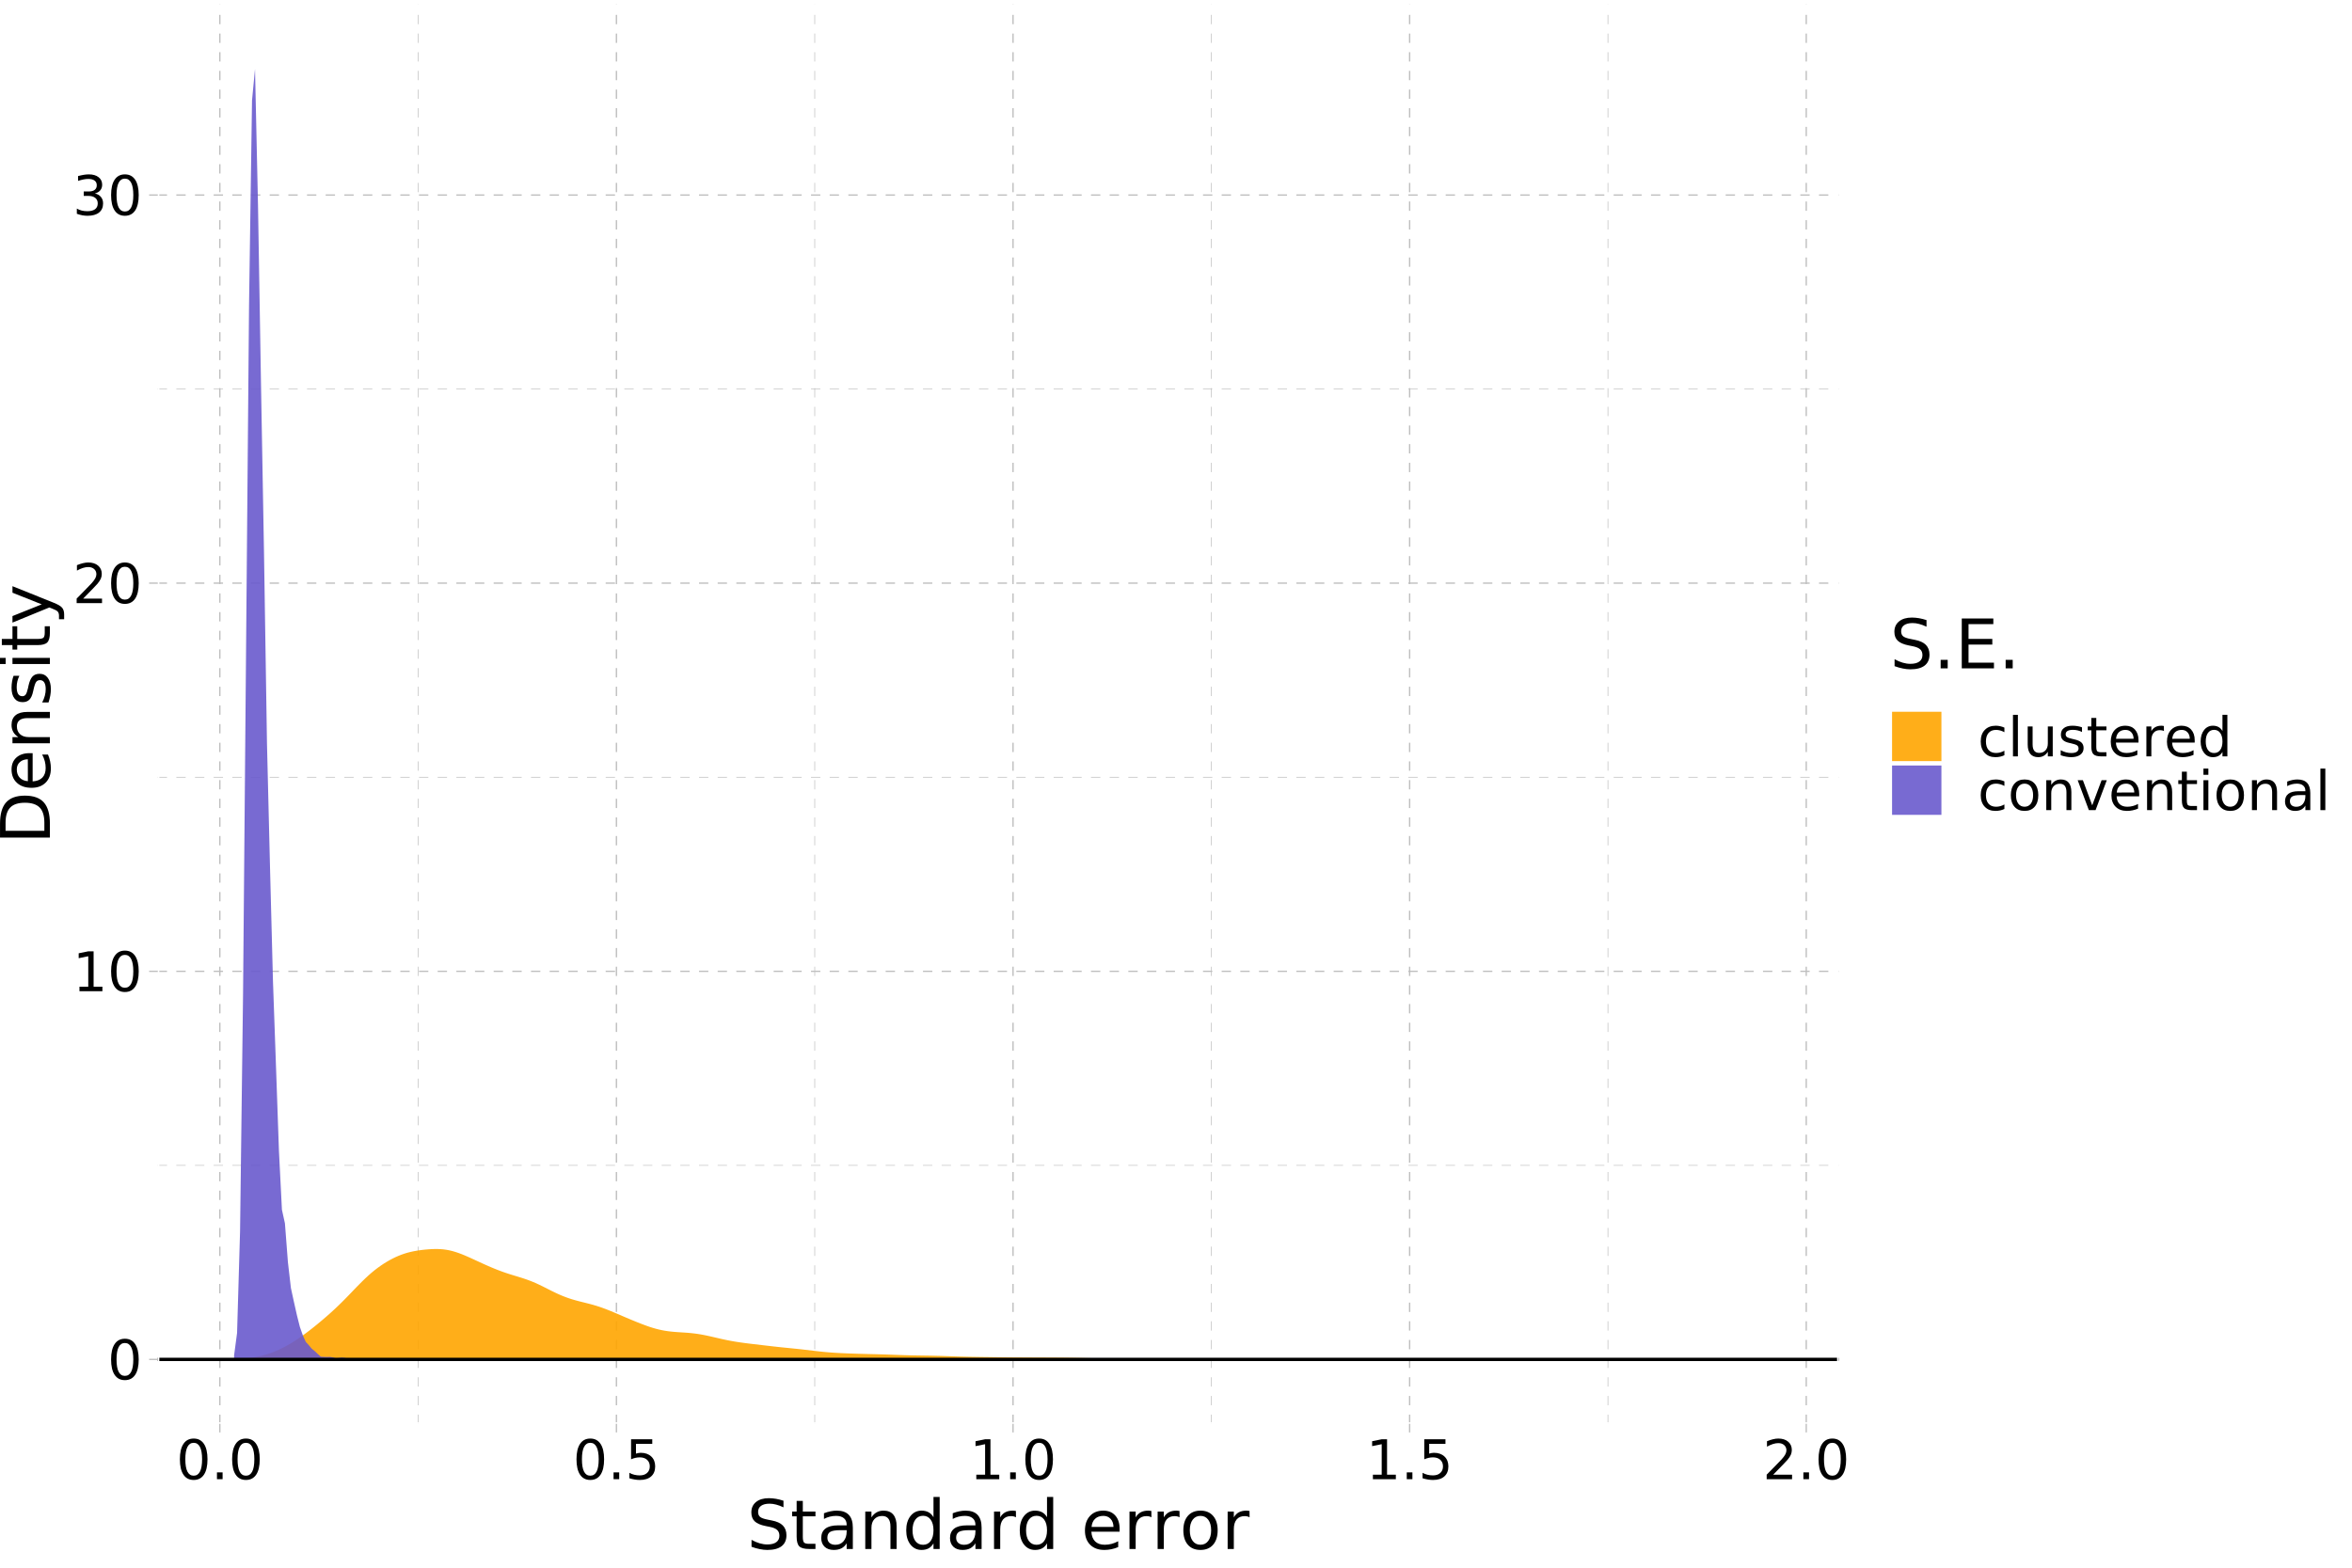 <?xml version="1.0" encoding="UTF-8"?>
<svg xmlns="http://www.w3.org/2000/svg" xmlns:xlink="http://www.w3.org/1999/xlink" width="756pt" height="504pt" viewBox="0 0 756 504" version="1.1">
<defs>
<g>
<symbol overflow="visible" id="glyph0-0">
<path style="stroke:none;" d="M 0.875 3.109 L 0.875 -12.406 L 9.672 -12.406 L 9.672 3.109 Z M 1.859 2.125 L 8.688 2.125 L 8.688 -11.422 L 1.859 -11.422 Z M 1.859 2.125 "/>
</symbol>
<symbol overflow="visible" id="glyph0-1">
<path style="stroke:none;" d="M 5.594 -11.688 C 4.695 -11.688 4.023 -11.242 3.578 -10.359 C 3.129 -9.484 2.906 -8.164 2.906 -6.406 C 2.906 -4.645 3.129 -3.32 3.578 -2.438 C 4.023 -1.562 4.695 -1.125 5.594 -1.125 C 6.488 -1.125 7.16 -1.562 7.609 -2.438 C 8.066 -3.32 8.297 -4.645 8.297 -6.406 C 8.297 -8.164 8.066 -9.484 7.609 -10.359 C 7.16 -11.242 6.488 -11.688 5.594 -11.688 Z M 5.594 -13.062 C 7.031 -13.062 8.129 -12.488 8.891 -11.344 C 9.648 -10.207 10.031 -8.562 10.031 -6.406 C 10.031 -4.238 9.648 -2.586 8.891 -1.453 C 8.129 -0.316 7.031 0.25 5.594 0.25 C 4.156 0.25 3.055 -0.316 2.297 -1.453 C 1.535 -2.586 1.156 -4.238 1.156 -6.406 C 1.156 -8.562 1.535 -10.207 2.297 -11.344 C 3.055 -12.488 4.156 -13.062 5.594 -13.062 Z M 5.594 -13.062 "/>
</symbol>
<symbol overflow="visible" id="glyph0-2">
<path style="stroke:none;" d="M 2.188 -1.453 L 5.016 -1.453 L 5.016 -11.25 L 1.938 -10.625 L 1.938 -12.203 L 5 -12.828 L 6.734 -12.828 L 6.734 -1.453 L 9.562 -1.453 L 9.562 0 L 2.188 0 Z M 2.188 -1.453 "/>
</symbol>
<symbol overflow="visible" id="glyph0-3">
<path style="stroke:none;" d="M 3.375 -1.453 L 9.438 -1.453 L 9.438 0 L 1.281 0 L 1.281 -1.453 C 1.945 -2.141 2.848 -3.055 3.984 -4.203 C 5.117 -5.348 5.832 -6.086 6.125 -6.422 C 6.676 -7.047 7.062 -7.57 7.281 -8 C 7.508 -8.438 7.625 -8.863 7.625 -9.281 C 7.625 -9.969 7.383 -10.523 6.906 -10.953 C 6.426 -11.379 5.801 -11.594 5.031 -11.594 C 4.488 -11.594 3.914 -11.5 3.312 -11.312 C 2.707 -11.125 2.062 -10.836 1.375 -10.453 L 1.375 -12.203 C 2.07 -12.484 2.723 -12.695 3.328 -12.844 C 3.941 -12.988 4.5 -13.062 5 -13.062 C 6.332 -13.062 7.391 -12.727 8.172 -12.062 C 8.961 -11.395 9.359 -10.504 9.359 -9.391 C 9.359 -8.867 9.258 -8.367 9.062 -7.891 C 8.863 -7.422 8.504 -6.867 7.984 -6.234 C 7.848 -6.066 7.395 -5.582 6.625 -4.781 C 5.852 -3.988 4.77 -2.879 3.375 -1.453 Z M 3.375 -1.453 "/>
</symbol>
<symbol overflow="visible" id="glyph0-4">
<path style="stroke:none;" d="M 7.141 -6.922 C 7.973 -6.742 8.617 -6.375 9.078 -5.812 C 9.547 -5.25 9.781 -4.555 9.781 -3.734 C 9.781 -2.461 9.344 -1.477 8.469 -0.781 C 7.602 -0.094 6.367 0.25 4.766 0.25 C 4.223 0.25 3.664 0.195 3.094 0.094 C 2.531 -0.008 1.945 -0.172 1.344 -0.391 L 1.344 -2.062 C 1.82 -1.781 2.348 -1.566 2.922 -1.422 C 3.492 -1.285 4.094 -1.219 4.719 -1.219 C 5.801 -1.219 6.629 -1.43 7.203 -1.859 C 7.773 -2.285 8.062 -2.91 8.062 -3.734 C 8.062 -4.484 7.797 -5.07 7.266 -5.5 C 6.734 -5.926 5.992 -6.141 5.047 -6.141 L 3.562 -6.141 L 3.562 -7.562 L 5.125 -7.562 C 5.977 -7.562 6.629 -7.734 7.078 -8.078 C 7.523 -8.422 7.75 -8.91 7.75 -9.547 C 7.75 -10.211 7.516 -10.719 7.047 -11.062 C 6.586 -11.414 5.922 -11.594 5.047 -11.594 C 4.578 -11.594 4.066 -11.539 3.516 -11.438 C 2.973 -11.332 2.379 -11.176 1.734 -10.969 L 1.734 -12.516 C 2.391 -12.691 3.004 -12.828 3.578 -12.922 C 4.148 -13.016 4.691 -13.062 5.203 -13.062 C 6.523 -13.062 7.566 -12.758 8.328 -12.156 C 9.098 -11.562 9.484 -10.754 9.484 -9.734 C 9.484 -9.023 9.281 -8.426 8.875 -7.938 C 8.469 -7.445 7.891 -7.109 7.141 -6.922 Z M 7.141 -6.922 "/>
</symbol>
<symbol overflow="visible" id="glyph0-5">
<path style="stroke:none;" d="M 1.875 -2.188 L 3.688 -2.188 L 3.688 0 L 1.875 0 Z M 1.875 -2.188 "/>
</symbol>
<symbol overflow="visible" id="glyph0-6">
<path style="stroke:none;" d="M 1.906 -12.828 L 8.719 -12.828 L 8.719 -11.359 L 3.484 -11.359 L 3.484 -8.219 C 3.734 -8.301 3.984 -8.363 4.234 -8.406 C 4.492 -8.457 4.75 -8.484 5 -8.484 C 6.426 -8.484 7.555 -8.086 8.391 -7.297 C 9.234 -6.516 9.656 -5.453 9.656 -4.109 C 9.656 -2.734 9.223 -1.66 8.359 -0.891 C 7.504 -0.129 6.297 0.25 4.734 0.25 C 4.191 0.25 3.641 0.203 3.078 0.109 C 2.523 0.016 1.953 -0.117 1.359 -0.297 L 1.359 -2.047 C 1.867 -1.766 2.398 -1.555 2.953 -1.422 C 3.504 -1.285 4.086 -1.219 4.703 -1.219 C 5.691 -1.219 6.473 -1.477 7.047 -2 C 7.629 -2.52 7.922 -3.223 7.922 -4.109 C 7.922 -5.004 7.629 -5.711 7.047 -6.234 C 6.473 -6.754 5.691 -7.016 4.703 -7.016 C 4.234 -7.016 3.77 -6.961 3.312 -6.859 C 2.852 -6.754 2.383 -6.598 1.906 -6.391 Z M 1.906 -12.828 "/>
</symbol>
<symbol overflow="visible" id="glyph0-7">
<path style="stroke:none;" d="M 8.578 -9.25 L 8.578 -7.781 C 8.129 -8.02 7.68 -8.203 7.234 -8.328 C 6.785 -8.453 6.332 -8.516 5.875 -8.516 C 4.852 -8.516 4.055 -8.188 3.484 -7.531 C 2.922 -6.883 2.641 -5.973 2.641 -4.797 C 2.641 -3.629 2.922 -2.719 3.484 -2.062 C 4.055 -1.414 4.852 -1.094 5.875 -1.094 C 6.332 -1.094 6.785 -1.148 7.234 -1.266 C 7.68 -1.391 8.129 -1.578 8.578 -1.828 L 8.578 -0.375 C 8.141 -0.164 7.68 -0.008 7.203 0.094 C 6.734 0.195 6.234 0.25 5.703 0.25 C 4.254 0.25 3.102 -0.203 2.25 -1.109 C 1.395 -2.023 0.969 -3.254 0.969 -4.797 C 0.969 -6.367 1.398 -7.602 2.266 -8.5 C 3.129 -9.406 4.312 -9.859 5.812 -9.859 C 6.289 -9.859 6.758 -9.805 7.219 -9.703 C 7.688 -9.598 8.141 -9.445 8.578 -9.25 Z M 8.578 -9.25 "/>
</symbol>
<symbol overflow="visible" id="glyph0-8">
<path style="stroke:none;" d="M 1.656 -13.359 L 3.234 -13.359 L 3.234 0 L 1.656 0 Z M 1.656 -13.359 "/>
</symbol>
<symbol overflow="visible" id="glyph0-9">
<path style="stroke:none;" d="M 1.5 -3.797 L 1.5 -9.625 L 3.078 -9.625 L 3.078 -3.859 C 3.078 -2.941 3.254 -2.254 3.609 -1.797 C 3.961 -1.348 4.492 -1.125 5.203 -1.125 C 6.055 -1.125 6.727 -1.395 7.219 -1.938 C 7.719 -2.477 7.969 -3.223 7.969 -4.172 L 7.969 -9.625 L 9.547 -9.625 L 9.547 0 L 7.969 0 L 7.969 -1.484 C 7.582 -0.891 7.133 -0.453 6.625 -0.172 C 6.125 0.109 5.539 0.25 4.875 0.25 C 3.77 0.25 2.93 -0.094 2.359 -0.781 C 1.785 -1.469 1.5 -2.473 1.5 -3.797 Z M 1.5 -3.797 "/>
</symbol>
<symbol overflow="visible" id="glyph0-10">
<path style="stroke:none;" d="M 7.797 -9.344 L 7.797 -7.844 C 7.348 -8.07 6.879 -8.242 6.391 -8.359 C 5.91 -8.473 5.414 -8.531 4.906 -8.531 C 4.125 -8.531 3.535 -8.41 3.141 -8.172 C 2.742 -7.93 2.547 -7.57 2.547 -7.094 C 2.547 -6.719 2.688 -6.426 2.969 -6.219 C 3.25 -6.008 3.816 -5.812 4.672 -5.625 L 5.203 -5.5 C 6.328 -5.258 7.125 -4.922 7.594 -4.484 C 8.07 -4.047 8.312 -3.438 8.312 -2.656 C 8.312 -1.758 7.957 -1.051 7.25 -0.531 C 6.539 -0.008 5.566 0.25 4.328 0.25 C 3.816 0.25 3.281 0.195 2.719 0.094 C 2.156 0 1.566 -0.148 0.953 -0.359 L 0.953 -1.984 C 1.535 -1.68 2.109 -1.453 2.672 -1.297 C 3.242 -1.148 3.805 -1.078 4.359 -1.078 C 5.109 -1.078 5.68 -1.203 6.078 -1.453 C 6.484 -1.711 6.688 -2.07 6.688 -2.531 C 6.688 -2.957 6.539 -3.285 6.25 -3.516 C 5.957 -3.742 5.32 -3.969 4.344 -4.188 L 3.797 -4.312 C 2.816 -4.52 2.109 -4.836 1.672 -5.266 C 1.234 -5.691 1.016 -6.273 1.016 -7.016 C 1.016 -7.922 1.336 -8.617 1.984 -9.109 C 2.629 -9.609 3.539 -9.859 4.719 -9.859 C 5.301 -9.859 5.848 -9.812 6.359 -9.719 C 6.879 -9.633 7.359 -9.508 7.797 -9.344 Z M 7.797 -9.344 "/>
</symbol>
<symbol overflow="visible" id="glyph0-11">
<path style="stroke:none;" d="M 3.219 -12.359 L 3.219 -9.625 L 6.484 -9.625 L 6.484 -8.391 L 3.219 -8.391 L 3.219 -3.172 C 3.219 -2.391 3.32 -1.883 3.531 -1.656 C 3.75 -1.438 4.191 -1.328 4.859 -1.328 L 6.484 -1.328 L 6.484 0 L 4.859 0 C 3.641 0 2.797 -0.223 2.328 -0.672 C 1.859 -1.129 1.625 -1.961 1.625 -3.172 L 1.625 -8.391 L 0.469 -8.391 L 0.469 -9.625 L 1.625 -9.625 L 1.625 -12.359 Z M 3.219 -12.359 "/>
</symbol>
<symbol overflow="visible" id="glyph0-12">
<path style="stroke:none;" d="M 9.891 -5.203 L 9.891 -4.438 L 2.625 -4.438 C 2.688 -3.344 3.008 -2.508 3.594 -1.938 C 4.188 -1.375 5.008 -1.094 6.062 -1.094 C 6.664 -1.094 7.25 -1.164 7.812 -1.312 C 8.383 -1.457 8.953 -1.68 9.516 -1.984 L 9.516 -0.484 C 8.953 -0.242 8.367 -0.062 7.766 0.062 C 7.172 0.188 6.57 0.25 5.969 0.25 C 4.426 0.25 3.207 -0.195 2.312 -1.094 C 1.414 -1.988 0.969 -3.195 0.969 -4.719 C 0.969 -6.289 1.391 -7.539 2.234 -8.469 C 3.086 -9.395 4.238 -9.859 5.688 -9.859 C 6.977 -9.859 8 -9.441 8.75 -8.609 C 9.508 -7.773 9.891 -6.641 9.891 -5.203 Z M 8.312 -5.672 C 8.301 -6.535 8.055 -7.223 7.578 -7.734 C 7.109 -8.254 6.484 -8.516 5.703 -8.516 C 4.816 -8.516 4.109 -8.266 3.578 -7.766 C 3.055 -7.266 2.754 -6.562 2.672 -5.656 Z M 8.312 -5.672 "/>
</symbol>
<symbol overflow="visible" id="glyph0-13">
<path style="stroke:none;" d="M 7.234 -8.141 C 7.055 -8.242 6.863 -8.316 6.656 -8.359 C 6.445 -8.41 6.219 -8.438 5.969 -8.438 C 5.07 -8.438 4.383 -8.145 3.906 -7.562 C 3.426 -6.988 3.188 -6.156 3.188 -5.062 L 3.188 0 L 1.594 0 L 1.594 -9.625 L 3.188 -9.625 L 3.188 -8.125 C 3.52 -8.707 3.953 -9.141 4.484 -9.422 C 5.016 -9.711 5.66 -9.859 6.422 -9.859 C 6.535 -9.859 6.656 -9.848 6.781 -9.828 C 6.914 -9.816 7.062 -9.797 7.219 -9.766 Z M 7.234 -8.141 "/>
</symbol>
<symbol overflow="visible" id="glyph0-14">
<path style="stroke:none;" d="M 7.984 -8.156 L 7.984 -13.359 L 9.562 -13.359 L 9.562 0 L 7.984 0 L 7.984 -1.438 C 7.648 -0.863 7.227 -0.438 6.719 -0.156 C 6.219 0.113 5.613 0.25 4.906 0.25 C 3.738 0.25 2.789 -0.211 2.062 -1.141 C 1.332 -2.066 0.969 -3.285 0.969 -4.797 C 0.969 -6.305 1.332 -7.523 2.062 -8.453 C 2.789 -9.391 3.738 -9.859 4.906 -9.859 C 5.613 -9.859 6.219 -9.719 6.719 -9.438 C 7.227 -9.156 7.648 -8.727 7.984 -8.156 Z M 2.609 -4.797 C 2.609 -3.641 2.844 -2.727 3.312 -2.062 C 3.789 -1.406 4.453 -1.078 5.297 -1.078 C 6.129 -1.078 6.785 -1.406 7.266 -2.062 C 7.742 -2.727 7.984 -3.641 7.984 -4.797 C 7.984 -5.961 7.742 -6.875 7.266 -7.531 C 6.785 -8.195 6.129 -8.531 5.297 -8.531 C 4.453 -8.531 3.789 -8.195 3.312 -7.531 C 2.844 -6.875 2.609 -5.961 2.609 -4.797 Z M 2.609 -4.797 "/>
</symbol>
<symbol overflow="visible" id="glyph0-15">
<path style="stroke:none;" d="M 5.391 -8.516 C 4.535 -8.516 3.863 -8.18 3.375 -7.516 C 2.883 -6.859 2.641 -5.953 2.641 -4.797 C 2.641 -3.648 2.883 -2.742 3.375 -2.078 C 3.863 -1.422 4.535 -1.094 5.391 -1.094 C 6.234 -1.094 6.898 -1.422 7.391 -2.078 C 7.879 -2.742 8.125 -3.648 8.125 -4.797 C 8.125 -5.941 7.879 -6.848 7.391 -7.516 C 6.898 -8.18 6.234 -8.516 5.391 -8.516 Z M 5.391 -9.859 C 6.766 -9.859 7.844 -9.41 8.625 -8.516 C 9.406 -7.617 9.797 -6.379 9.797 -4.797 C 9.797 -3.223 9.406 -1.988 8.625 -1.094 C 7.844 -0.195 6.766 0.25 5.391 0.25 C 4.004 0.25 2.922 -0.195 2.141 -1.094 C 1.359 -1.988 0.969 -3.223 0.969 -4.797 C 0.969 -6.379 1.359 -7.617 2.141 -8.516 C 2.922 -9.41 4.004 -9.859 5.391 -9.859 Z M 5.391 -9.859 "/>
</symbol>
<symbol overflow="visible" id="glyph0-16">
<path style="stroke:none;" d="M 9.656 -5.812 L 9.656 0 L 8.078 0 L 8.078 -5.75 C 8.078 -6.664 7.898 -7.348 7.547 -7.797 C 7.191 -8.254 6.656 -8.484 5.938 -8.484 C 5.094 -8.484 4.422 -8.207 3.922 -7.656 C 3.43 -7.113 3.188 -6.375 3.188 -5.438 L 3.188 0 L 1.594 0 L 1.594 -9.625 L 3.188 -9.625 L 3.188 -8.125 C 3.562 -8.707 4.004 -9.141 4.516 -9.422 C 5.035 -9.711 5.629 -9.859 6.297 -9.859 C 7.398 -9.859 8.234 -9.516 8.797 -8.828 C 9.367 -8.141 9.656 -7.133 9.656 -5.812 Z M 9.656 -5.812 "/>
</symbol>
<symbol overflow="visible" id="glyph0-17">
<path style="stroke:none;" d="M 0.531 -9.625 L 2.203 -9.625 L 5.203 -1.547 L 8.219 -9.625 L 9.891 -9.625 L 6.281 0 L 4.125 0 Z M 0.531 -9.625 "/>
</symbol>
<symbol overflow="visible" id="glyph0-18">
<path style="stroke:none;" d="M 1.656 -9.625 L 3.234 -9.625 L 3.234 0 L 1.656 0 Z M 1.656 -13.359 L 3.234 -13.359 L 3.234 -11.359 L 1.656 -11.359 Z M 1.656 -13.359 "/>
</symbol>
<symbol overflow="visible" id="glyph0-19">
<path style="stroke:none;" d="M 6.031 -4.844 C 4.75 -4.844 3.863 -4.691 3.375 -4.391 C 2.883 -4.098 2.641 -3.602 2.641 -2.906 C 2.641 -2.344 2.82 -1.895 3.188 -1.562 C 3.562 -1.238 4.066 -1.078 4.703 -1.078 C 5.578 -1.078 6.281 -1.383 6.812 -2 C 7.344 -2.625 7.609 -3.453 7.609 -4.484 L 7.609 -4.844 Z M 9.188 -5.484 L 9.188 0 L 7.609 0 L 7.609 -1.453 C 7.242 -0.867 6.789 -0.438 6.25 -0.156 C 5.719 0.113 5.062 0.25 4.281 0.25 C 3.289 0.25 2.504 -0.023 1.922 -0.578 C 1.348 -1.129 1.062 -1.867 1.062 -2.797 C 1.062 -3.879 1.422 -4.695 2.141 -5.25 C 2.867 -5.801 3.953 -6.078 5.391 -6.078 L 7.609 -6.078 L 7.609 -6.234 C 7.609 -6.953 7.367 -7.508 6.891 -7.906 C 6.41 -8.312 5.738 -8.516 4.875 -8.516 C 4.32 -8.516 3.785 -8.445 3.266 -8.312 C 2.742 -8.188 2.242 -7.988 1.766 -7.719 L 1.766 -9.188 C 2.336 -9.406 2.895 -9.57 3.438 -9.688 C 3.988 -9.801 4.52 -9.859 5.031 -9.859 C 6.426 -9.859 7.469 -9.492 8.156 -8.766 C 8.844 -8.047 9.188 -6.953 9.188 -5.484 Z M 9.188 -5.484 "/>
</symbol>
<symbol overflow="visible" id="glyph1-0">
<path style="stroke:none;" d="M 1.094 3.891 L 1.094 -15.516 L 12.094 -15.516 L 12.094 3.891 Z M 2.328 2.672 L 10.875 2.672 L 10.875 -14.281 L 2.328 -14.281 Z M 2.328 2.672 "/>
</symbol>
<symbol overflow="visible" id="glyph1-1">
<path style="stroke:none;" d="M 11.781 -15.516 L 11.781 -13.391 C 10.945 -13.785 10.164 -14.078 9.438 -14.266 C 8.707 -14.461 8.004 -14.562 7.328 -14.562 C 6.141 -14.562 5.223 -14.332 4.578 -13.875 C 3.941 -13.414 3.625 -12.766 3.625 -11.922 C 3.625 -11.211 3.836 -10.676 4.266 -10.312 C 4.691 -9.957 5.5 -9.664 6.688 -9.438 L 8 -9.172 C 9.625 -8.867 10.816 -8.328 11.578 -7.547 C 12.348 -6.766 12.734 -5.723 12.734 -4.422 C 12.734 -2.867 12.211 -1.691 11.172 -0.891 C 10.129 -0.086 8.602 0.312 6.594 0.312 C 5.832 0.312 5.023 0.223 4.172 0.047 C 3.316 -0.117 2.43 -0.367 1.516 -0.703 L 1.516 -2.938 C 2.398 -2.445 3.266 -2.078 4.109 -1.828 C 4.953 -1.578 5.781 -1.453 6.594 -1.453 C 7.832 -1.453 8.785 -1.691 9.453 -2.172 C 10.129 -2.66 10.469 -3.359 10.469 -4.266 C 10.469 -5.055 10.227 -5.672 9.75 -6.109 C 9.27 -6.555 8.477 -6.891 7.375 -7.109 L 6.047 -7.375 C 4.43 -7.695 3.258 -8.203 2.531 -8.891 C 1.812 -9.578 1.453 -10.531 1.453 -11.75 C 1.453 -13.164 1.953 -14.281 2.953 -15.094 C 3.953 -15.914 5.328 -16.328 7.078 -16.328 C 7.828 -16.328 8.594 -16.258 9.375 -16.125 C 10.156 -15.988 10.957 -15.785 11.781 -15.516 Z M 11.781 -15.516 "/>
</symbol>
<symbol overflow="visible" id="glyph1-2">
<path style="stroke:none;" d="M 4.031 -15.453 L 4.031 -12.031 L 8.094 -12.031 L 8.094 -10.5 L 4.031 -10.5 L 4.031 -3.969 C 4.031 -2.988 4.16 -2.359 4.422 -2.078 C 4.691 -1.797 5.238 -1.656 6.062 -1.656 L 8.094 -1.656 L 8.094 0 L 6.062 0 C 4.539 0 3.488 -0.281 2.906 -0.844 C 2.332 -1.414 2.047 -2.457 2.047 -3.969 L 2.047 -10.5 L 0.594 -10.5 L 0.594 -12.031 L 2.047 -12.031 L 2.047 -15.453 Z M 4.031 -15.453 "/>
</symbol>
<symbol overflow="visible" id="glyph1-3">
<path style="stroke:none;" d="M 7.547 -6.047 C 5.941 -6.047 4.832 -5.863 4.219 -5.5 C 3.602 -5.133 3.297 -4.508 3.297 -3.625 C 3.297 -2.926 3.523 -2.367 3.984 -1.953 C 4.453 -1.547 5.082 -1.344 5.875 -1.344 C 6.969 -1.344 7.844 -1.727 8.5 -2.5 C 9.164 -3.281 9.5 -4.316 9.5 -5.609 L 9.5 -6.047 Z M 11.484 -6.859 L 11.484 0 L 9.5 0 L 9.5 -1.828 C 9.051 -1.098 8.488 -0.555 7.812 -0.203 C 7.145 0.141 6.32 0.312 5.344 0.312 C 4.113 0.312 3.133 -0.031 2.406 -0.719 C 1.688 -1.414 1.328 -2.344 1.328 -3.5 C 1.328 -4.852 1.781 -5.875 2.688 -6.562 C 3.594 -7.25 4.941 -7.594 6.734 -7.594 L 9.5 -7.594 L 9.5 -7.781 C 9.5 -8.695 9.203 -9.398 8.609 -9.891 C 8.016 -10.391 7.176 -10.641 6.094 -10.641 C 5.406 -10.641 4.734 -10.555 4.078 -10.391 C 3.43 -10.234 2.805 -9.988 2.203 -9.656 L 2.203 -11.484 C 2.922 -11.766 3.617 -11.973 4.297 -12.109 C 4.984 -12.254 5.648 -12.328 6.297 -12.328 C 8.035 -12.328 9.332 -11.875 10.188 -10.969 C 11.051 -10.062 11.484 -8.691 11.484 -6.859 Z M 11.484 -6.859 "/>
</symbol>
<symbol overflow="visible" id="glyph1-4">
<path style="stroke:none;" d="M 12.078 -7.266 L 12.078 0 L 10.094 0 L 10.094 -7.203 C 10.094 -8.336 9.867 -9.188 9.422 -9.75 C 8.984 -10.32 8.32 -10.609 7.438 -10.609 C 6.363 -10.609 5.52 -10.266 4.906 -9.578 C 4.289 -8.898 3.984 -7.973 3.984 -6.797 L 3.984 0 L 2 0 L 2 -12.031 L 3.984 -12.031 L 3.984 -10.156 C 4.453 -10.883 5.008 -11.426 5.656 -11.781 C 6.301 -12.145 7.039 -12.328 7.875 -12.328 C 9.258 -12.328 10.305 -11.895 11.016 -11.031 C 11.723 -10.176 12.078 -8.922 12.078 -7.266 Z M 12.078 -7.266 "/>
</symbol>
<symbol overflow="visible" id="glyph1-5">
<path style="stroke:none;" d="M 9.984 -10.203 L 9.984 -16.719 L 11.969 -16.719 L 11.969 0 L 9.984 0 L 9.984 -1.812 C 9.578 -1.094 9.055 -0.555 8.422 -0.203 C 7.785 0.141 7.023 0.312 6.141 0.312 C 4.68 0.312 3.492 -0.266 2.578 -1.422 C 1.672 -2.586 1.219 -4.113 1.219 -6 C 1.219 -7.895 1.672 -9.422 2.578 -10.578 C 3.492 -11.742 4.68 -12.328 6.141 -12.328 C 7.023 -12.328 7.785 -12.148 8.422 -11.797 C 9.055 -11.453 9.578 -10.922 9.984 -10.203 Z M 3.25 -6 C 3.25 -4.551 3.547 -3.41 4.141 -2.578 C 4.742 -1.754 5.57 -1.344 6.625 -1.344 C 7.664 -1.344 8.484 -1.754 9.078 -2.578 C 9.68 -3.41 9.984 -4.551 9.984 -6 C 9.984 -7.457 9.68 -8.598 9.078 -9.422 C 8.484 -10.254 7.664 -10.672 6.625 -10.672 C 5.57 -10.672 4.742 -10.254 4.141 -9.422 C 3.547 -8.598 3.25 -7.457 3.25 -6 Z M 3.25 -6 "/>
</symbol>
<symbol overflow="visible" id="glyph1-6">
<path style="stroke:none;" d="M 9.047 -10.188 C 8.828 -10.312 8.582 -10.406 8.312 -10.469 C 8.051 -10.531 7.766 -10.562 7.453 -10.562 C 6.336 -10.562 5.477 -10.195 4.875 -9.469 C 4.281 -8.738 3.984 -7.695 3.984 -6.344 L 3.984 0 L 2 0 L 2 -12.031 L 3.984 -12.031 L 3.984 -10.156 C 4.398 -10.895 4.941 -11.441 5.609 -11.797 C 6.273 -12.148 7.082 -12.328 8.031 -12.328 C 8.164 -12.328 8.316 -12.316 8.484 -12.297 C 8.648 -12.273 8.832 -12.25 9.031 -12.219 Z M 9.047 -10.188 "/>
</symbol>
<symbol overflow="visible" id="glyph1-7">
<path style="stroke:none;" d=""/>
</symbol>
<symbol overflow="visible" id="glyph1-8">
<path style="stroke:none;" d="M 12.359 -6.516 L 12.359 -5.547 L 3.281 -5.547 C 3.363 -4.18 3.77 -3.141 4.5 -2.422 C 5.238 -1.711 6.266 -1.359 7.578 -1.359 C 8.336 -1.359 9.07 -1.453 9.781 -1.641 C 10.488 -1.828 11.195 -2.109 11.906 -2.484 L 11.906 -0.609 C 11.195 -0.305 10.469 -0.078 9.719 0.078 C 8.977 0.234 8.223 0.312 7.453 0.312 C 5.535 0.312 4.016 -0.242 2.891 -1.359 C 1.773 -2.484 1.219 -3.992 1.219 -5.891 C 1.219 -7.867 1.75 -9.438 2.812 -10.594 C 3.875 -11.75 5.305 -12.328 7.109 -12.328 C 8.734 -12.328 10.016 -11.805 10.953 -10.766 C 11.891 -9.723 12.359 -8.305 12.359 -6.516 Z M 10.391 -7.094 C 10.367 -8.176 10.062 -9.035 9.469 -9.672 C 8.883 -10.316 8.109 -10.641 7.141 -10.641 C 6.035 -10.641 5.148 -10.328 4.484 -9.703 C 3.816 -9.086 3.438 -8.211 3.344 -7.078 Z M 10.391 -7.094 "/>
</symbol>
<symbol overflow="visible" id="glyph1-9">
<path style="stroke:none;" d="M 6.734 -10.641 C 5.672 -10.641 4.832 -10.227 4.219 -9.406 C 3.602 -8.582 3.297 -7.445 3.297 -6 C 3.297 -4.562 3.602 -3.426 4.219 -2.594 C 4.832 -1.77 5.672 -1.359 6.734 -1.359 C 7.785 -1.359 8.617 -1.773 9.234 -2.609 C 9.848 -3.441 10.156 -4.57 10.156 -6 C 10.156 -7.426 9.848 -8.555 9.234 -9.391 C 8.617 -10.223 7.785 -10.641 6.734 -10.641 Z M 6.734 -12.328 C 8.453 -12.328 9.801 -11.766 10.781 -10.641 C 11.758 -9.523 12.25 -7.977 12.25 -6 C 12.25 -4.031 11.758 -2.484 10.781 -1.359 C 9.801 -0.242 8.453 0.312 6.734 0.312 C 5.004 0.312 3.648 -0.242 2.672 -1.359 C 1.703 -2.484 1.219 -4.031 1.219 -6 C 1.219 -7.977 1.703 -9.523 2.672 -10.641 C 3.648 -11.766 5.004 -12.328 6.734 -12.328 Z M 6.734 -12.328 "/>
</symbol>
<symbol overflow="visible" id="glyph2-0">
<path style="stroke:none;" d="M 3.891 -1.094 L -15.516 -1.094 L -15.516 -12.094 L 3.891 -12.094 Z M 2.672 -2.328 L 2.672 -10.875 L -14.281 -10.875 L -14.281 -2.328 Z M 2.672 -2.328 "/>
</symbol>
<symbol overflow="visible" id="glyph2-1">
<path style="stroke:none;" d="M -14.25 -4.328 L -1.781 -4.328 L -1.781 -6.953 C -1.781 -9.16 -2.281 -10.781 -3.281 -11.812 C -4.289 -12.844 -5.875 -13.359 -8.031 -13.359 C -10.188 -13.359 -11.758 -12.844 -12.75 -11.812 C -13.75 -10.781 -14.25 -9.16 -14.25 -6.953 Z M -16.031 -2.156 L -16.031 -6.625 C -16.031 -9.727 -15.383 -12.004 -14.094 -13.453 C -12.801 -14.91 -10.781 -15.641 -8.031 -15.641 C -5.27 -15.641 -3.238 -14.91 -1.938 -13.453 C -0.645 -11.992 0 -9.719 0 -6.625 L 0 -2.156 Z M -16.031 -2.156 "/>
</symbol>
<symbol overflow="visible" id="glyph2-2">
<path style="stroke:none;" d="M -6.516 -12.359 L -5.547 -12.359 L -5.547 -3.281 C -4.18 -3.363 -3.141 -3.77 -2.422 -4.5 C -1.711 -5.238 -1.359 -6.266 -1.359 -7.578 C -1.359 -8.336 -1.453 -9.07 -1.641 -9.781 C -1.828 -10.488 -2.109 -11.195 -2.484 -11.906 L -0.609 -11.906 C -0.305 -11.195 -0.078 -10.469 0.078 -9.719 C 0.234 -8.977 0.312 -8.223 0.312 -7.453 C 0.312 -5.535 -0.242 -4.016 -1.359 -2.891 C -2.484 -1.773 -3.992 -1.219 -5.891 -1.219 C -7.867 -1.219 -9.438 -1.75 -10.594 -2.812 C -11.75 -3.875 -12.328 -5.305 -12.328 -7.109 C -12.328 -8.734 -11.805 -10.016 -10.766 -10.953 C -9.723 -11.891 -8.305 -12.359 -6.516 -12.359 Z M -7.094 -10.391 C -8.176 -10.367 -9.035 -10.062 -9.672 -9.469 C -10.316 -8.883 -10.641 -8.109 -10.641 -7.141 C -10.641 -6.035 -10.328 -5.148 -9.703 -4.484 C -9.086 -3.816 -8.211 -3.438 -7.078 -3.344 Z M -7.094 -10.391 "/>
</symbol>
<symbol overflow="visible" id="glyph2-3">
<path style="stroke:none;" d="M -7.266 -12.078 L 0 -12.078 L 0 -10.094 L -7.203 -10.094 C -8.336 -10.094 -9.188 -9.867 -9.75 -9.422 C -10.32 -8.984 -10.609 -8.32 -10.609 -7.438 C -10.609 -6.363 -10.266 -5.52 -9.578 -4.906 C -8.898 -4.289 -7.973 -3.984 -6.797 -3.984 L 0 -3.984 L 0 -2 L -12.031 -2 L -12.031 -3.984 L -10.156 -3.984 C -10.883 -4.453 -11.426 -5.008 -11.781 -5.656 C -12.145 -6.301 -12.328 -7.039 -12.328 -7.875 C -12.328 -9.258 -11.895 -10.305 -11.031 -11.016 C -10.176 -11.723 -8.922 -12.078 -7.266 -12.078 Z M -7.266 -12.078 "/>
</symbol>
<symbol overflow="visible" id="glyph2-4">
<path style="stroke:none;" d="M -11.672 -9.75 L -9.812 -9.75 C -10.094 -9.188 -10.305 -8.602 -10.453 -8 C -10.598 -7.395 -10.672 -6.773 -10.672 -6.141 C -10.672 -5.148 -10.52 -4.41 -10.219 -3.922 C -9.914 -3.43 -9.461 -3.188 -8.859 -3.188 C -8.398 -3.188 -8.039 -3.363 -7.781 -3.719 C -7.52 -4.07 -7.27 -4.773 -7.031 -5.828 L -6.891 -6.516 C -6.586 -7.91 -6.16 -8.906 -5.609 -9.5 C -5.066 -10.094 -4.301 -10.391 -3.312 -10.391 C -2.195 -10.391 -1.312 -9.945 -0.656 -9.062 C -0.008 -8.176 0.312 -6.961 0.312 -5.422 C 0.312 -4.773 0.25 -4.102 0.125 -3.406 C 0 -2.707 -0.188 -1.969 -0.438 -1.188 L -2.484 -1.188 C -2.098 -1.914 -1.812 -2.633 -1.625 -3.344 C -1.438 -4.062 -1.344 -4.766 -1.344 -5.453 C -1.344 -6.391 -1.5 -7.109 -1.812 -7.609 C -2.133 -8.109 -2.586 -8.359 -3.172 -8.359 C -3.703 -8.359 -4.109 -8.176 -4.391 -7.812 C -4.68 -7.445 -4.961 -6.656 -5.234 -5.438 L -5.391 -4.75 C -5.648 -3.52 -6.047 -2.633 -6.578 -2.094 C -7.109 -1.551 -7.844 -1.281 -8.781 -1.281 C -9.906 -1.281 -10.773 -1.68 -11.391 -2.484 C -12.016 -3.285 -12.328 -4.422 -12.328 -5.891 C -12.328 -6.629 -12.27 -7.316 -12.156 -7.953 C -12.051 -8.598 -11.891 -9.195 -11.672 -9.75 Z M -11.672 -9.75 "/>
</symbol>
<symbol overflow="visible" id="glyph2-5">
<path style="stroke:none;" d="M -12.031 -2.078 L -12.031 -4.047 L 0 -4.047 L 0 -2.078 Z M -16.719 -2.078 L -16.719 -4.047 L -14.219 -4.047 L -14.219 -2.078 Z M -16.719 -2.078 "/>
</symbol>
<symbol overflow="visible" id="glyph2-6">
<path style="stroke:none;" d="M -15.453 -4.031 L -12.031 -4.031 L -12.031 -8.094 L -10.5 -8.094 L -10.5 -4.031 L -3.969 -4.031 C -2.988 -4.031 -2.359 -4.16 -2.078 -4.422 C -1.797 -4.691 -1.656 -5.238 -1.656 -6.062 L -1.656 -8.094 L 0 -8.094 L 0 -6.062 C 0 -4.539 -0.281 -3.488 -0.844 -2.906 C -1.414 -2.332 -2.457 -2.047 -3.969 -2.047 L -10.5 -2.047 L -10.5 -0.594 L -12.031 -0.594 L -12.031 -2.047 L -15.453 -2.047 Z M -15.453 -4.031 "/>
</symbol>
<symbol overflow="visible" id="glyph2-7">
<path style="stroke:none;" d="M 1.125 -7.078 C 2.551 -6.516 3.484 -5.969 3.922 -5.438 C 4.359 -4.914 4.578 -4.207 4.578 -3.312 L 4.578 -1.734 L 2.922 -1.734 L 2.922 -2.906 C 2.922 -3.445 2.789 -3.867 2.531 -4.172 C 2.281 -4.473 1.672 -4.805 0.703 -5.172 L -0.188 -5.516 L -12.031 -0.656 L -12.031 -2.75 L -2.625 -6.516 L -12.031 -10.266 L -12.031 -12.359 Z M 1.125 -7.078 "/>
</symbol>
<symbol overflow="visible" id="glyph3-0">
<path style="stroke:none;" d="M 1.094 3.891 L 1.094 -15.516 L 12.094 -15.516 L 12.094 3.891 Z M 2.328 2.672 L 10.875 2.672 L 10.875 -14.281 L 2.328 -14.281 Z M 2.328 2.672 "/>
</symbol>
<symbol overflow="visible" id="glyph3-1">
<path style="stroke:none;" d="M 11.781 -15.516 L 11.781 -13.391 C 10.945 -13.785 10.164 -14.078 9.438 -14.266 C 8.707 -14.461 8.004 -14.562 7.328 -14.562 C 6.141 -14.562 5.223 -14.332 4.578 -13.875 C 3.941 -13.414 3.625 -12.766 3.625 -11.922 C 3.625 -11.211 3.836 -10.676 4.266 -10.312 C 4.691 -9.957 5.5 -9.664 6.688 -9.438 L 8 -9.172 C 9.625 -8.867 10.816 -8.328 11.578 -7.547 C 12.348 -6.766 12.734 -5.723 12.734 -4.422 C 12.734 -2.867 12.211 -1.691 11.172 -0.891 C 10.129 -0.086 8.602 0.312 6.594 0.312 C 5.832 0.312 5.023 0.223 4.172 0.047 C 3.316 -0.117 2.43 -0.367 1.516 -0.703 L 1.516 -2.938 C 2.398 -2.445 3.266 -2.078 4.109 -1.828 C 4.953 -1.578 5.781 -1.453 6.594 -1.453 C 7.832 -1.453 8.785 -1.691 9.453 -2.172 C 10.129 -2.66 10.469 -3.359 10.469 -4.266 C 10.469 -5.055 10.227 -5.672 9.75 -6.109 C 9.27 -6.555 8.477 -6.891 7.375 -7.109 L 6.047 -7.375 C 4.43 -7.695 3.258 -8.203 2.531 -8.891 C 1.812 -9.578 1.453 -10.531 1.453 -11.75 C 1.453 -13.164 1.953 -14.281 2.953 -15.094 C 3.953 -15.914 5.328 -16.328 7.078 -16.328 C 7.828 -16.328 8.594 -16.258 9.375 -16.125 C 10.156 -15.988 10.957 -15.785 11.781 -15.516 Z M 11.781 -15.516 "/>
</symbol>
<symbol overflow="visible" id="glyph3-2">
<path style="stroke:none;" d="M 2.359 -2.734 L 4.625 -2.734 L 4.625 0 L 2.359 0 Z M 2.359 -2.734 "/>
</symbol>
<symbol overflow="visible" id="glyph3-3">
<path style="stroke:none;" d="M 2.156 -16.031 L 12.297 -16.031 L 12.297 -14.219 L 4.328 -14.219 L 4.328 -9.469 L 11.969 -9.469 L 11.969 -7.641 L 4.328 -7.641 L 4.328 -1.828 L 12.5 -1.828 L 12.5 0 L 2.156 0 Z M 2.156 -16.031 "/>
</symbol>
</g>
<clipPath id="clip1">
  <path d="M 50.68 1.441 L 591.016 1.441 L 591.016 457.785 L 50.68 457.785 Z M 50.68 1.441 "/>
</clipPath>
<clipPath id="clip2">
  <path d="M 50.68 374 L 591.016 374 L 591.016 375 L 50.68 375 Z M 50.68 374 "/>
</clipPath>
<clipPath id="clip3">
  <path d="M 50.68 249 L 591.016 249 L 591.016 250 L 50.68 250 Z M 50.68 249 "/>
</clipPath>
<clipPath id="clip4">
  <path d="M 50.68 124 L 591.016 124 L 591.016 126 L 50.68 126 Z M 50.68 124 "/>
</clipPath>
<clipPath id="clip5">
  <path d="M 134 1.441 L 135 1.441 L 135 457.785 L 134 457.785 Z M 134 1.441 "/>
</clipPath>
<clipPath id="clip6">
  <path d="M 261 1.441 L 262 1.441 L 262 457.785 L 261 457.785 Z M 261 1.441 "/>
</clipPath>
<clipPath id="clip7">
  <path d="M 389 1.441 L 390 1.441 L 390 457.785 L 389 457.785 Z M 389 1.441 "/>
</clipPath>
<clipPath id="clip8">
  <path d="M 516 1.441 L 517 1.441 L 517 457.785 L 516 457.785 Z M 516 1.441 "/>
</clipPath>
<clipPath id="clip9">
  <path d="M 50.68 436 L 591.016 436 L 591.016 438 L 50.68 438 Z M 50.68 436 "/>
</clipPath>
<clipPath id="clip10">
  <path d="M 50.68 312 L 591.016 312 L 591.016 313 L 50.68 313 Z M 50.68 312 "/>
</clipPath>
<clipPath id="clip11">
  <path d="M 50.68 187 L 591.016 187 L 591.016 188 L 50.68 188 Z M 50.68 187 "/>
</clipPath>
<clipPath id="clip12">
  <path d="M 50.68 62 L 591.016 62 L 591.016 63 L 50.68 63 Z M 50.68 62 "/>
</clipPath>
<clipPath id="clip13">
  <path d="M 70 1.441 L 71 1.441 L 71 457.785 L 70 457.785 Z M 70 1.441 "/>
</clipPath>
<clipPath id="clip14">
  <path d="M 197 1.441 L 199 1.441 L 199 457.785 L 197 457.785 Z M 197 1.441 "/>
</clipPath>
<clipPath id="clip15">
  <path d="M 325 1.441 L 326 1.441 L 326 457.785 L 325 457.785 Z M 325 1.441 "/>
</clipPath>
<clipPath id="clip16">
  <path d="M 452 1.441 L 454 1.441 L 454 457.785 L 452 457.785 Z M 452 1.441 "/>
</clipPath>
<clipPath id="clip17">
  <path d="M 580 1.441 L 581 1.441 L 581 457.785 L 580 457.785 Z M 580 1.441 "/>
</clipPath>
<clipPath id="clip18">
  <path d="M 50.68 436 L 591.016 436 L 591.016 438 L 50.68 438 Z M 50.68 436 "/>
</clipPath>
<clipPath id="clip19">
  <path d="M 50.68 1.441 L 591.016 1.441 L 591.016 457.785 L 50.68 457.785 Z M 50.68 1.441 "/>
</clipPath>
</defs>
<g id="surface444">
<rect x="0" y="0" width="756" height="504" style="fill:rgb(100%,100%,100%);fill-opacity:1;stroke:none;"/>
<rect x="0" y="0" width="756" height="504" style="fill:rgb(100%,100%,100%);fill-opacity:1;stroke:none;"/>
<g clip-path="url(#clip1)" clip-rule="nonzero">
<path style="fill:none;stroke-width:1.067;stroke-linecap:round;stroke-linejoin:round;stroke:rgb(100%,100%,100%);stroke-opacity:1;stroke-miterlimit:10;" d="M 50.68 457.781 L 591.016 457.781 L 591.016 1.438 L 50.68 1.438 Z M 50.68 457.781 "/>
</g>
<g clip-path="url(#clip2)" clip-rule="nonzero">
<path style="fill:none;stroke-width:0.213;stroke-linecap:butt;stroke-linejoin:round;stroke:rgb(74.51%,74.51%,74.51%);stroke-opacity:1;stroke-dasharray:3,3;stroke-miterlimit:10;" d="M 50.68 374.652 L 591.016 374.652 "/>
</g>
<g clip-path="url(#clip3)" clip-rule="nonzero">
<path style="fill:none;stroke-width:0.213;stroke-linecap:butt;stroke-linejoin:round;stroke:rgb(74.51%,74.51%,74.51%);stroke-opacity:1;stroke-dasharray:3,3;stroke-miterlimit:10;" d="M 50.68 249.871 L 591.016 249.871 "/>
</g>
<g clip-path="url(#clip4)" clip-rule="nonzero">
<path style="fill:none;stroke-width:0.213;stroke-linecap:butt;stroke-linejoin:round;stroke:rgb(74.51%,74.51%,74.51%);stroke-opacity:1;stroke-dasharray:3,3;stroke-miterlimit:10;" d="M 50.68 125.094 L 591.016 125.094 "/>
</g>
<g clip-path="url(#clip5)" clip-rule="nonzero">
<path style="fill:none;stroke-width:0.213;stroke-linecap:butt;stroke-linejoin:round;stroke:rgb(74.51%,74.51%,74.51%);stroke-opacity:1;stroke-dasharray:3,3;stroke-miterlimit:10;" d="M 134.398 457.781 L 134.398 1.441 "/>
</g>
<g clip-path="url(#clip6)" clip-rule="nonzero">
<path style="fill:none;stroke-width:0.213;stroke-linecap:butt;stroke-linejoin:round;stroke:rgb(74.51%,74.51%,74.51%);stroke-opacity:1;stroke-dasharray:3,3;stroke-miterlimit:10;" d="M 261.879 457.781 L 261.879 1.441 "/>
</g>
<g clip-path="url(#clip7)" clip-rule="nonzero">
<path style="fill:none;stroke-width:0.213;stroke-linecap:butt;stroke-linejoin:round;stroke:rgb(74.51%,74.51%,74.51%);stroke-opacity:1;stroke-dasharray:3,3;stroke-miterlimit:10;" d="M 389.359 457.781 L 389.359 1.441 "/>
</g>
<g clip-path="url(#clip8)" clip-rule="nonzero">
<path style="fill:none;stroke-width:0.213;stroke-linecap:butt;stroke-linejoin:round;stroke:rgb(74.51%,74.51%,74.51%);stroke-opacity:1;stroke-dasharray:3,3;stroke-miterlimit:10;" d="M 516.84 457.781 L 516.84 1.441 "/>
</g>
<g clip-path="url(#clip9)" clip-rule="nonzero">
<path style="fill:none;stroke-width:0.427;stroke-linecap:butt;stroke-linejoin:round;stroke:rgb(74.51%,74.51%,74.51%);stroke-opacity:1;stroke-dasharray:3,3;stroke-miterlimit:10;" d="M 50.68 437.039 L 591.016 437.039 "/>
</g>
<g clip-path="url(#clip10)" clip-rule="nonzero">
<path style="fill:none;stroke-width:0.427;stroke-linecap:butt;stroke-linejoin:round;stroke:rgb(74.51%,74.51%,74.51%);stroke-opacity:1;stroke-dasharray:3,3;stroke-miterlimit:10;" d="M 50.68 312.262 L 591.016 312.262 "/>
</g>
<g clip-path="url(#clip11)" clip-rule="nonzero">
<path style="fill:none;stroke-width:0.427;stroke-linecap:butt;stroke-linejoin:round;stroke:rgb(74.51%,74.51%,74.51%);stroke-opacity:1;stroke-dasharray:3,3;stroke-miterlimit:10;" d="M 50.68 187.484 L 591.016 187.484 "/>
</g>
<g clip-path="url(#clip12)" clip-rule="nonzero">
<path style="fill:none;stroke-width:0.427;stroke-linecap:butt;stroke-linejoin:round;stroke:rgb(74.51%,74.51%,74.51%);stroke-opacity:1;stroke-dasharray:3,3;stroke-miterlimit:10;" d="M 50.68 62.707 L 591.016 62.707 "/>
</g>
<g clip-path="url(#clip13)" clip-rule="nonzero">
<path style="fill:none;stroke-width:0.427;stroke-linecap:butt;stroke-linejoin:round;stroke:rgb(74.51%,74.51%,74.51%);stroke-opacity:1;stroke-dasharray:3,3;stroke-miterlimit:10;" d="M 70.66 457.781 L 70.66 1.441 "/>
</g>
<g clip-path="url(#clip14)" clip-rule="nonzero">
<path style="fill:none;stroke-width:0.427;stroke-linecap:butt;stroke-linejoin:round;stroke:rgb(74.51%,74.51%,74.51%);stroke-opacity:1;stroke-dasharray:3,3;stroke-miterlimit:10;" d="M 198.141 457.781 L 198.141 1.441 "/>
</g>
<g clip-path="url(#clip15)" clip-rule="nonzero">
<path style="fill:none;stroke-width:0.427;stroke-linecap:butt;stroke-linejoin:round;stroke:rgb(74.51%,74.51%,74.51%);stroke-opacity:1;stroke-dasharray:3,3;stroke-miterlimit:10;" d="M 325.621 457.781 L 325.621 1.441 "/>
</g>
<g clip-path="url(#clip16)" clip-rule="nonzero">
<path style="fill:none;stroke-width:0.427;stroke-linecap:butt;stroke-linejoin:round;stroke:rgb(74.51%,74.51%,74.51%);stroke-opacity:1;stroke-dasharray:3,3;stroke-miterlimit:10;" d="M 453.098 457.781 L 453.098 1.441 "/>
</g>
<g clip-path="url(#clip17)" clip-rule="nonzero">
<path style="fill:none;stroke-width:0.427;stroke-linecap:butt;stroke-linejoin:round;stroke:rgb(74.51%,74.51%,74.51%);stroke-opacity:1;stroke-dasharray:3,3;stroke-miterlimit:10;" d="M 580.578 457.781 L 580.578 1.441 "/>
</g>
<path style=" stroke:none;fill-rule:nonzero;fill:rgb(100%,64.706%,0%);fill-opacity:0.902;" d="M 75.242 436.93 L 76.203 436.887 L 77.164 436.836 L 78.125 436.766 L 79.086 436.68 L 80.047 436.574 L 81.008 436.449 L 81.969 436.297 L 82.934 436.117 L 83.895 435.906 L 84.855 435.664 L 85.816 435.387 L 86.777 435.07 L 87.738 434.719 L 88.699 434.332 L 89.66 433.906 L 90.621 433.449 L 91.582 432.953 L 92.543 432.422 L 93.508 431.863 L 94.469 431.27 L 95.43 430.645 L 96.391 429.996 L 97.352 429.316 L 98.312 428.613 L 99.273 427.887 L 100.234 427.137 L 101.195 426.371 L 102.156 425.59 L 103.117 424.789 L 104.078 423.977 L 105.043 423.145 L 106.004 422.297 L 106.965 421.426 L 107.926 420.535 L 108.887 419.617 L 109.848 418.676 L 110.809 417.715 L 111.77 416.73 L 112.73 415.738 L 113.691 414.734 L 114.652 413.738 L 115.617 412.758 L 116.578 411.797 L 117.539 410.871 L 118.5 409.984 L 119.461 409.145 L 120.422 408.355 L 121.383 407.621 L 122.344 406.93 L 123.305 406.285 L 124.266 405.688 L 125.227 405.133 L 126.191 404.621 L 127.152 404.152 L 128.113 403.73 L 129.074 403.352 L 130.035 403.02 L 130.996 402.73 L 131.957 402.488 L 132.918 402.277 L 133.879 402.102 L 134.84 401.953 L 135.801 401.828 L 136.762 401.727 L 137.727 401.645 L 138.688 401.582 L 139.648 401.551 L 140.609 401.547 L 141.57 401.582 L 142.531 401.664 L 143.492 401.797 L 144.453 401.977 L 145.414 402.207 L 146.375 402.488 L 147.336 402.809 L 148.301 403.168 L 149.262 403.555 L 150.223 403.969 L 151.184 404.398 L 152.145 404.836 L 153.105 405.281 L 155.027 406.164 L 155.988 406.598 L 156.949 407.023 L 157.91 407.438 L 158.875 407.836 L 159.836 408.223 L 160.797 408.59 L 161.758 408.941 L 162.719 409.273 L 163.68 409.586 L 164.641 409.887 L 165.602 410.18 L 166.562 410.469 L 167.523 410.766 L 168.484 411.078 L 169.445 411.41 L 170.41 411.766 L 171.371 412.152 L 172.332 412.566 L 173.293 413.012 L 174.254 413.477 L 175.215 413.957 L 176.176 414.445 L 177.137 414.93 L 178.098 415.402 L 179.059 415.859 L 180.02 416.289 L 180.984 416.691 L 181.945 417.062 L 182.906 417.402 L 183.867 417.711 L 184.828 417.992 L 185.789 418.254 L 186.75 418.5 L 187.711 418.738 L 188.672 418.98 L 189.633 419.227 L 190.594 419.488 L 191.559 419.773 L 192.52 420.078 L 193.48 420.406 L 194.441 420.758 L 195.402 421.129 L 196.363 421.52 L 197.324 421.918 L 198.285 422.328 L 200.207 423.156 L 201.168 423.566 L 202.129 423.973 L 203.094 424.375 L 204.055 424.773 L 205.016 425.16 L 205.977 425.539 L 206.938 425.906 L 207.898 426.258 L 208.859 426.59 L 209.82 426.895 L 210.781 427.172 L 211.742 427.418 L 212.703 427.629 L 213.668 427.812 L 214.629 427.957 L 215.59 428.078 L 216.551 428.172 L 217.512 428.25 L 220.395 428.438 L 221.355 428.512 L 222.316 428.602 L 223.277 428.715 L 224.242 428.844 L 225.203 429 L 226.164 429.176 L 227.125 429.371 L 228.086 429.578 L 229.047 429.797 L 230.008 430.02 L 230.969 430.246 L 231.93 430.465 L 232.891 430.676 L 233.852 430.875 L 234.812 431.059 L 235.777 431.234 L 236.738 431.391 L 237.699 431.539 L 238.66 431.676 L 239.621 431.805 L 240.582 431.926 L 241.543 432.043 L 245.387 432.496 L 246.352 432.609 L 247.312 432.719 L 248.273 432.832 L 250.195 433.043 L 251.156 433.145 L 252.117 433.242 L 253.078 433.336 L 255.961 433.629 L 256.926 433.73 L 257.887 433.836 L 261.73 434.289 L 263.652 434.508 L 264.613 434.605 L 265.574 434.695 L 266.535 434.777 L 267.496 434.852 L 268.461 434.914 L 269.422 434.969 L 270.383 435.02 L 272.305 435.105 L 273.266 435.141 L 276.148 435.234 L 277.109 435.258 L 278.07 435.285 L 279.035 435.309 L 281.918 435.379 L 283.84 435.434 L 285.762 435.496 L 288.645 435.602 L 289.605 435.633 L 290.57 435.668 L 292.492 435.723 L 293.453 435.746 L 294.414 435.766 L 297.297 435.812 L 298.258 435.824 L 300.18 435.863 L 301.145 435.887 L 302.105 435.91 L 304.988 436.004 L 305.949 436.039 L 308.832 436.133 L 310.754 436.18 L 311.719 436.203 L 315.562 436.266 L 317.484 436.289 L 319.406 436.32 L 321.328 436.344 L 322.289 436.359 L 323.254 436.371 L 324.215 436.379 L 325.176 436.391 L 326.137 436.398 L 327.098 436.402 L 329.02 436.418 L 329.98 436.422 L 330.941 436.43 L 332.863 436.438 L 333.828 436.445 L 336.711 436.457 L 337.672 436.465 L 339.594 436.473 L 341.516 436.488 L 343.438 436.512 L 344.402 436.527 L 345.363 436.543 L 347.285 436.582 L 348.246 436.605 L 349.207 436.625 L 350.168 436.648 L 353.051 436.707 L 354.973 436.738 L 355.938 436.75 L 358.82 436.773 L 359.781 436.777 L 360.742 436.785 L 361.703 436.789 L 362.664 436.797 L 363.625 436.801 L 365.547 436.816 L 366.512 436.824 L 370.355 436.855 L 371.316 436.859 L 372.277 436.867 L 373.238 436.871 L 374.199 436.871 L 375.16 436.875 L 377.086 436.875 L 378.047 436.871 L 380.93 436.871 L 381.891 436.875 L 382.852 436.875 L 386.695 436.891 L 387.656 436.898 L 388.621 436.902 L 391.504 436.914 L 393.426 436.914 L 394.387 436.91 L 395.348 436.91 L 396.309 436.906 L 397.27 436.898 L 398.23 436.895 L 399.195 436.887 L 400.156 436.879 L 401.117 436.875 L 402.078 436.867 L 404.961 436.855 L 406.883 436.855 L 407.844 436.859 L 408.805 436.867 L 409.77 436.875 L 410.73 436.887 L 411.691 436.895 L 416.496 436.953 L 420.34 436.984 L 421.305 436.992 L 426.109 437.012 L 429.953 437.012 L 430.914 437.008 L 431.879 437.008 L 432.84 437.004 L 433.801 437.004 L 434.762 437 L 442.453 437 L 443.414 437.004 L 445.336 437.004 L 446.297 437.008 L 448.219 437.008 L 449.18 437.012 L 450.141 437.012 L 452.062 437.02 L 453.023 437.02 L 453.988 437.023 L 454.949 437.027 L 456.871 437.027 L 457.832 437.031 L 461.676 437.031 L 462.637 437.027 L 463.598 437.027 L 464.562 437.023 L 465.523 437.023 L 466.484 437.02 L 467.445 437.02 L 468.406 437.016 L 469.367 437.016 L 470.328 437.012 L 472.25 437.012 L 473.211 437.008 L 474.172 437.008 L 475.137 437.004 L 480.902 436.98 L 481.863 436.98 L 482.824 436.977 L 484.746 436.977 L 485.707 436.98 L 486.672 436.984 L 488.594 436.992 L 489.555 437 L 490.516 437.004 L 491.477 437.012 L 493.398 437.02 L 494.359 437.027 L 495.32 437.027 L 496.281 437.031 L 497.246 437.035 L 499.168 437.035 L 500.129 437.039 L 503.012 437.039 L 503.973 437.035 L 505.895 437.035 L 506.855 437.031 L 507.82 437.031 L 508.781 437.027 L 509.742 437.027 L 510.703 437.023 L 511.664 437.023 L 512.625 437.02 L 518.391 437.02 L 519.355 437.023 L 520.316 437.023 L 522.238 437.031 L 523.199 437.031 L 524.16 437.035 L 526.082 437.035 L 527.043 437.039 L 554.922 437.039 L 555.883 437.035 L 556.844 437.035 L 557.805 437.031 L 558.766 437.031 L 559.727 437.027 L 560.688 437.027 L 561.648 437.023 L 562.613 437.023 L 563.574 437.02 L 566.457 437.02 L 566.457 437.039 L 75.242 437.039 Z M 75.242 436.93 "/>
<path style=" stroke:none;fill-rule:nonzero;fill:rgb(41.569%,35.294%,80.392%);fill-opacity:0.902;" d="M 75.242 435.758 L 76.203 428.535 L 77.164 395.836 L 78.125 319.57 L 79.086 209.68 L 80.047 98.258 L 81.008 32.305 L 81.969 22.184 L 82.934 66.168 L 83.895 123.617 L 84.855 177.484 L 85.816 239.039 L 86.777 278.324 L 87.738 315.352 L 88.699 342.461 L 89.66 370.004 L 90.621 388.926 L 91.582 393.281 L 92.543 405.77 L 93.508 414.098 L 94.469 418.52 L 95.43 422.793 L 96.391 426.605 L 97.352 429.344 L 98.312 431.445 L 99.273 432.48 L 100.234 433.629 L 101.195 434.398 L 102.156 435.309 L 103.117 436.152 L 104.078 436.219 L 105.043 436.254 L 106.004 436.219 L 106.965 436.363 L 107.926 436.691 L 108.887 436.613 L 109.848 436.445 L 110.809 436.559 L 111.77 436.863 L 112.73 437.016 L 113.691 437.039 L 114.652 437.039 L 115.617 437.02 L 116.578 436.887 L 117.539 436.914 L 118.5 437.008 L 119.461 437.023 L 120.422 436.922 L 121.383 436.898 L 122.344 436.984 L 123.305 437.035 L 124.266 437.039 L 566.457 437.039 L 75.242 437.039 Z M 75.242 435.758 "/>
<g clip-path="url(#clip18)" clip-rule="nonzero">
<path style="fill:none;stroke-width:1.067;stroke-linecap:butt;stroke-linejoin:round;stroke:rgb(0%,0%,0%);stroke-opacity:1;stroke-miterlimit:10;" d="M 50.68 437.039 L 591.016 437.039 "/>
</g>
<g clip-path="url(#clip19)" clip-rule="nonzero">
<path style="fill:none;stroke-width:1.067;stroke-linecap:round;stroke-linejoin:round;stroke:rgb(100%,100%,100%);stroke-opacity:1;stroke-miterlimit:10;" d="M 50.68 457.781 L 591.016 457.781 L 591.016 1.438 L 50.68 1.438 Z M 50.68 457.781 "/>
</g>
<g style="fill:rgb(0%,0%,0%);fill-opacity:1;">
  <use xlink:href="#glyph0-1" x="34.551" y="443.457"/>
</g>
<g style="fill:rgb(0%,0%,0%);fill-opacity:1;">
  <use xlink:href="#glyph0-2" x="23.355" y="318.676"/>
  <use xlink:href="#glyph0-1" x="34.553" y="318.676"/>
</g>
<g style="fill:rgb(0%,0%,0%);fill-opacity:1;">
  <use xlink:href="#glyph0-3" x="23.355" y="193.898"/>
  <use xlink:href="#glyph0-1" x="34.553" y="193.898"/>
</g>
<g style="fill:rgb(0%,0%,0%);fill-opacity:1;">
  <use xlink:href="#glyph0-4" x="23.355" y="69.121"/>
  <use xlink:href="#glyph0-1" x="34.553" y="69.121"/>
</g>
<path style="fill:none;stroke-width:0.427;stroke-linecap:butt;stroke-linejoin:round;stroke:rgb(74.51%,74.51%,74.51%);stroke-opacity:1;stroke-miterlimit:10;" d="M 47.941 437.039 L 50.68 437.039 "/>
<path style="fill:none;stroke-width:0.427;stroke-linecap:butt;stroke-linejoin:round;stroke:rgb(74.51%,74.51%,74.51%);stroke-opacity:1;stroke-miterlimit:10;" d="M 47.941 312.262 L 50.68 312.262 "/>
<path style="fill:none;stroke-width:0.427;stroke-linecap:butt;stroke-linejoin:round;stroke:rgb(74.51%,74.51%,74.51%);stroke-opacity:1;stroke-miterlimit:10;" d="M 47.941 187.484 L 50.68 187.484 "/>
<path style="fill:none;stroke-width:0.427;stroke-linecap:butt;stroke-linejoin:round;stroke:rgb(74.51%,74.51%,74.51%);stroke-opacity:1;stroke-miterlimit:10;" d="M 47.941 62.707 L 50.68 62.707 "/>
<path style="fill:none;stroke-width:0.427;stroke-linecap:butt;stroke-linejoin:round;stroke:rgb(74.51%,74.51%,74.51%);stroke-opacity:1;stroke-miterlimit:10;" d="M 70.66 460.523 L 70.66 457.781 "/>
<path style="fill:none;stroke-width:0.427;stroke-linecap:butt;stroke-linejoin:round;stroke:rgb(74.51%,74.51%,74.51%);stroke-opacity:1;stroke-miterlimit:10;" d="M 198.141 460.523 L 198.141 457.781 "/>
<path style="fill:none;stroke-width:0.427;stroke-linecap:butt;stroke-linejoin:round;stroke:rgb(74.51%,74.51%,74.51%);stroke-opacity:1;stroke-miterlimit:10;" d="M 325.621 460.523 L 325.621 457.781 "/>
<path style="fill:none;stroke-width:0.427;stroke-linecap:butt;stroke-linejoin:round;stroke:rgb(74.51%,74.51%,74.51%);stroke-opacity:1;stroke-miterlimit:10;" d="M 453.098 460.523 L 453.098 457.781 "/>
<path style="fill:none;stroke-width:0.427;stroke-linecap:butt;stroke-linejoin:round;stroke:rgb(74.51%,74.51%,74.51%);stroke-opacity:1;stroke-miterlimit:10;" d="M 580.578 460.523 L 580.578 457.781 "/>
<g style="fill:rgb(0%,0%,0%);fill-opacity:1;">
  <use xlink:href="#glyph0-1" x="56.664" y="475.547"/>
  <use xlink:href="#glyph0-5" x="67.862" y="475.547"/>
  <use xlink:href="#glyph0-1" x="73.456" y="475.547"/>
</g>
<g style="fill:rgb(0%,0%,0%);fill-opacity:1;">
  <use xlink:href="#glyph0-1" x="184.145" y="475.547"/>
  <use xlink:href="#glyph0-5" x="195.342" y="475.547"/>
  <use xlink:href="#glyph0-6" x="200.937" y="475.547"/>
</g>
<g style="fill:rgb(0%,0%,0%);fill-opacity:1;">
  <use xlink:href="#glyph0-2" x="311.625" y="475.547"/>
  <use xlink:href="#glyph0-5" x="322.823" y="475.547"/>
  <use xlink:href="#glyph0-1" x="328.417" y="475.547"/>
</g>
<g style="fill:rgb(0%,0%,0%);fill-opacity:1;">
  <use xlink:href="#glyph0-2" x="439.102" y="475.547"/>
  <use xlink:href="#glyph0-5" x="450.299" y="475.547"/>
  <use xlink:href="#glyph0-6" x="455.894" y="475.547"/>
</g>
<g style="fill:rgb(0%,0%,0%);fill-opacity:1;">
  <use xlink:href="#glyph0-3" x="566.582" y="475.547"/>
  <use xlink:href="#glyph0-5" x="577.78" y="475.547"/>
  <use xlink:href="#glyph0-1" x="583.374" y="475.547"/>
</g>
<g style="fill:rgb(0%,0%,0%);fill-opacity:1;">
  <use xlink:href="#glyph1-1" x="240.051" y="497.984"/>
  <use xlink:href="#glyph1-2" x="254.016" y="497.984"/>
  <use xlink:href="#glyph1-3" x="262.642" y="497.984"/>
  <use xlink:href="#glyph1-4" x="276.123" y="497.984"/>
  <use xlink:href="#glyph1-5" x="290.066" y="497.984"/>
  <use xlink:href="#glyph1-3" x="304.031" y="497.984"/>
  <use xlink:href="#glyph1-6" x="317.513" y="497.984"/>
  <use xlink:href="#glyph1-5" x="326.558" y="497.984"/>
  <use xlink:href="#glyph1-7" x="340.522" y="497.984"/>
  <use xlink:href="#glyph1-8" x="347.516" y="497.984"/>
  <use xlink:href="#glyph1-6" x="361.051" y="497.984"/>
  <use xlink:href="#glyph1-6" x="370.096" y="497.984"/>
  <use xlink:href="#glyph1-9" x="379.141" y="497.984"/>
  <use xlink:href="#glyph1-6" x="392.601" y="497.984"/>
</g>
<g style="fill:rgb(0%,0%,0%);fill-opacity:1;">
  <use xlink:href="#glyph2-1" x="16.039" y="271.434"/>
  <use xlink:href="#glyph2-2" x="16.039" y="254.493"/>
  <use xlink:href="#glyph2-3" x="16.039" y="240.958"/>
  <use xlink:href="#glyph2-4" x="16.039" y="227.015"/>
  <use xlink:href="#glyph2-5" x="16.039" y="215.553"/>
  <use xlink:href="#glyph2-6" x="16.039" y="209.44"/>
  <use xlink:href="#glyph2-7" x="16.039" y="200.814"/>
</g>
<path style=" stroke:none;fill-rule:nonzero;fill:rgb(100%,100%,100%);fill-opacity:1;" d="M 601.977 268.156 L 754.559 268.156 L 754.559 191.062 L 601.977 191.062 Z M 601.977 268.156 "/>
<g style="fill:rgb(0%,0%,0%);fill-opacity:1;">
  <use xlink:href="#glyph3-1" x="607.457" y="214.871"/>
  <use xlink:href="#glyph3-2" x="621.422" y="214.871"/>
  <use xlink:href="#glyph3-3" x="628.415" y="214.871"/>
  <use xlink:href="#glyph3-2" x="642.315" y="214.871"/>
</g>
<path style=" stroke:none;fill-rule:nonzero;fill:rgb(100%,64.706%,0%);fill-opacity:0.902;" d="M 608.164 244.691 L 624.027 244.691 L 624.027 228.828 L 608.164 228.828 Z M 608.164 244.691 "/>
<path style=" stroke:none;fill-rule:nonzero;fill:rgb(41.569%,35.294%,80.392%);fill-opacity:0.902;" d="M 608.164 261.969 L 624.027 261.969 L 624.027 246.105 L 608.164 246.105 Z M 608.164 261.969 "/>
<g style="fill:rgb(0%,0%,0%);fill-opacity:1;">
  <use xlink:href="#glyph0-7" x="635.695" y="243.172"/>
  <use xlink:href="#glyph0-8" x="645.372" y="243.172"/>
  <use xlink:href="#glyph0-9" x="650.262" y="243.172"/>
  <use xlink:href="#glyph0-10" x="661.416" y="243.172"/>
  <use xlink:href="#glyph0-11" x="670.586" y="243.172"/>
  <use xlink:href="#glyph0-12" x="677.487" y="243.172"/>
  <use xlink:href="#glyph0-13" x="688.315" y="243.172"/>
  <use xlink:href="#glyph0-12" x="695.551" y="243.172"/>
  <use xlink:href="#glyph0-14" x="706.379" y="243.172"/>
</g>
<g style="fill:rgb(0%,0%,0%);fill-opacity:1;">
  <use xlink:href="#glyph0-7" x="635.695" y="260.453"/>
  <use xlink:href="#glyph0-15" x="645.372" y="260.453"/>
  <use xlink:href="#glyph0-16" x="656.14" y="260.453"/>
  <use xlink:href="#glyph0-17" x="667.295" y="260.453"/>
  <use xlink:href="#glyph0-12" x="677.71" y="260.453"/>
  <use xlink:href="#glyph0-16" x="688.538" y="260.453"/>
  <use xlink:href="#glyph0-11" x="699.693" y="260.453"/>
  <use xlink:href="#glyph0-18" x="706.594" y="260.453"/>
  <use xlink:href="#glyph0-15" x="711.484" y="260.453"/>
  <use xlink:href="#glyph0-16" x="722.252" y="260.453"/>
  <use xlink:href="#glyph0-19" x="733.406" y="260.453"/>
  <use xlink:href="#glyph0-8" x="744.191" y="260.453"/>
</g>
</g>
</svg>
